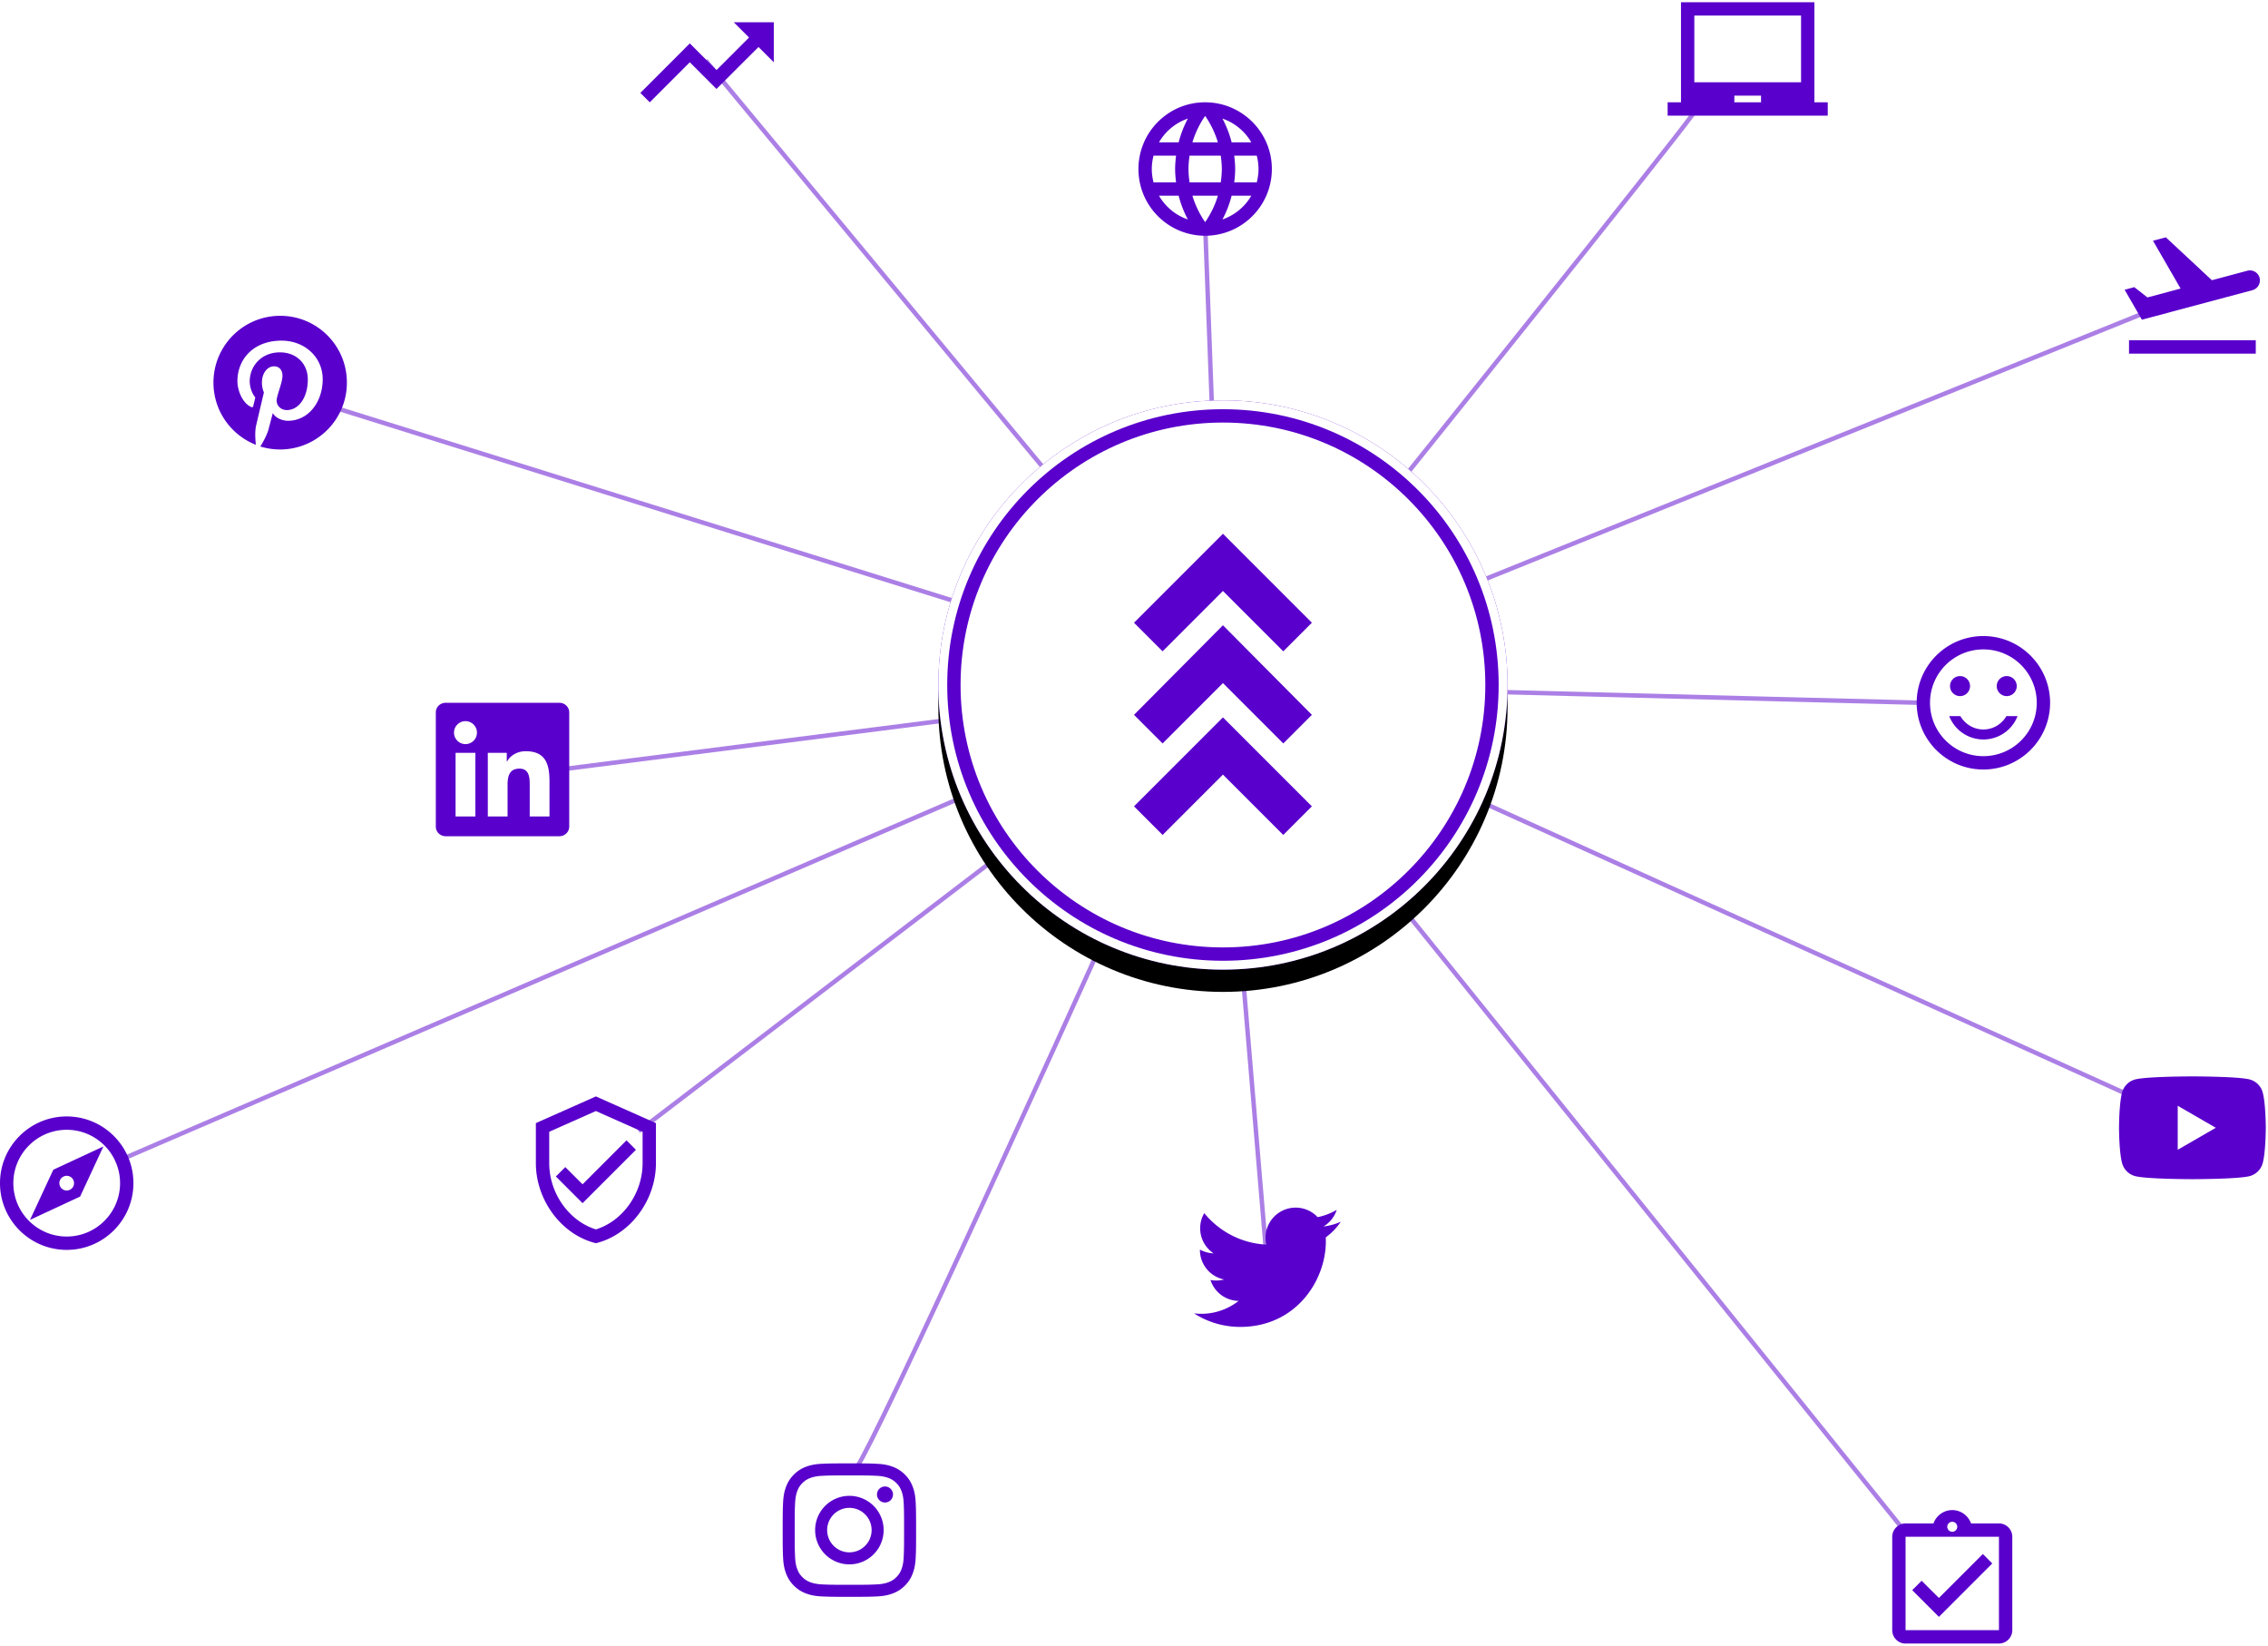 <svg width="510" height="370" xmlns="http://www.w3.org/2000/svg" xmlns:xlink="http://www.w3.org/1999/xlink"><defs><circle id="b" cx="64" cy="64" r="64"/><filter x="-13.7%" y="-9.8%" width="127.3%" height="127.3%" filterUnits="objectBoundingBox" id="a"><feOffset dy="5" in="SourceAlpha" result="shadowOffsetOuter1"/><feGaussianBlur stdDeviation="5" in="shadowOffsetOuter1" result="shadowBlurOuter1"/><feComposite in="shadowBlurOuter1" in2="SourceAlpha" operator="out" result="shadowBlurOuter1"/><feColorMatrix values="0 0 0 0 0 0 0 0 0 0 0 0 0 0 0 0 0 0 0.5 0" in="shadowBlurOuter1"/></filter></defs><g fill="none" fill-rule="evenodd"><path d="M275 154L26.5 261M275 154L74.5 91.413M275 153.857L159 14M493 66l-218 88M285 285l-11-131M428.5 344.5L275 154M275 154L144 254M275 154l-149 19M275 158l-4-107.5M381 25c3.333-3.333-32 41-106 133M485.5 249.25L275 154M432.127 158L275 154M192 330c-2 8.333 25.333-50.333 82-176-56.667 125.667-84 184.333-82 176z" stroke="#5900CC" opacity=".5" stroke-linecap="square"/><path d="M448 351.5l-2.115-2.13-9.885 9.885-3.885-3.87L430 357.5l6 6 12-12zm1.5-9h-6.27c-.63-1.74-2.28-3-4.23-3-1.95 0-3.6 1.26-4.23 3h-6.27c-.21 0-.405.015-.6.06-.585.12-1.11.42-1.515.825-.27.27-.495.6-.645.96a2.89 2.89 0 0 0-.24 1.155v21c0 .405.09.81.24 1.17.15.36.375.675.645.96.405.405.93.705 1.515.825.195.03.39.045.6.045h21c1.65 0 3-1.35 3-3v-21c0-1.65-1.35-3-3-3zm-10.5-.375c.615 0 1.125.51 1.125 1.125s-.51 1.125-1.125 1.125-1.125-.51-1.125-1.125.51-1.125 1.125-1.125zm10.5 24.375h-21v-21h21v21zM301.5 274.675a13.537 13.537 0 0 1-3.888 1.066 6.791 6.791 0 0 0 2.976-3.746 13.554 13.554 0 0 1-4.299 1.643 6.761 6.761 0 0 0-4.942-2.138 6.77 6.77 0 0 0-6.77 6.77c0 .53.06 1.047.175 1.543-5.627-.282-10.615-2.978-13.954-7.074a6.738 6.738 0 0 0-.917 3.404 6.767 6.767 0 0 0 3.012 5.635 6.743 6.743 0 0 1-3.067-.847v.085a6.775 6.775 0 0 0 5.43 6.64 6.783 6.783 0 0 1-3.057.115 6.777 6.777 0 0 0 6.324 4.702 13.583 13.583 0 0 1-8.408 2.898c-.546 0-1.085-.032-1.615-.095a19.162 19.162 0 0 0 10.378 3.042c12.453 0 19.263-10.316 19.263-19.263 0-.293-.006-.585-.02-.876a13.754 13.754 0 0 0 3.379-3.504zM191 329c4.074 0 4.585.017 6.184.09 1.597.073 2.687.327 3.642.698a7.352 7.352 0 0 1 2.656 1.73 7.353 7.353 0 0 1 1.73 2.656c.371.955.625 2.045.698 3.642.073 1.6.09 2.11.09 6.184s-.017 4.585-.09 6.184c-.073 1.597-.327 2.687-.697 3.642a7.353 7.353 0 0 1-1.73 2.656 7.353 7.353 0 0 1-2.657 1.73c-.955.371-2.045.625-3.642.698-1.6.073-2.11.09-6.184.09s-4.585-.017-6.184-.09c-1.597-.073-2.687-.327-3.642-.697a7.353 7.353 0 0 1-2.656-1.73 7.352 7.352 0 0 1-1.73-2.657c-.371-.955-.625-2.045-.698-3.642-.073-1.6-.09-2.11-.09-6.184s.017-4.585.09-6.184c.073-1.597.327-2.687.698-3.642a7.352 7.352 0 0 1 1.73-2.656 7.352 7.352 0 0 1 2.656-1.73c.955-.371 2.045-.625 3.642-.698 1.6-.073 2.11-.09 6.184-.09zm0 2.703c-4.005 0-4.48.015-6.061.087-1.463.067-2.257.311-2.786.517-.7.272-1.2.597-1.724 1.122a4.647 4.647 0 0 0-1.122 1.724c-.206.529-.45 1.323-.517 2.786-.072 1.581-.087 2.056-.087 6.061s.015 4.48.087 6.061c.067 1.463.311 2.257.517 2.786.272.7.597 1.2 1.122 1.724.525.525 1.024.85 1.724 1.122.529.206 1.323.45 2.786.517 1.581.072 2.056.087 6.061.087s4.48-.015 6.061-.087c1.463-.067 2.257-.311 2.786-.517.7-.272 1.2-.597 1.724-1.122a4.647 4.647 0 0 0 1.122-1.724c.206-.529.45-1.323.517-2.786.072-1.581.087-2.056.087-6.061s-.015-4.48-.087-6.061c-.067-1.463-.311-2.257-.517-2.786-.272-.7-.597-1.2-1.122-1.724a4.647 4.647 0 0 0-1.724-1.122c-.529-.206-1.323-.45-2.786-.517-1.581-.072-2.056-.087-6.061-.087zM191 349a5 5 0 1 0 0-10 5 5 0 0 0 0 10zm0-12.703a7.703 7.703 0 1 1 0 15.406 7.703 7.703 0 0 1 0-15.406zm9.807-.304a1.8 1.8 0 1 1-3.6 0 1.8 1.8 0 0 1 3.6 0zM15 251c-8.28 0-15 6.72-15 15 0 8.28 6.72 15 15 15 8.28 0 15-6.72 15-15 0-8.28-6.72-15-15-15zm0 27c-6.615 0-12-5.385-12-12s5.385-12 12-12 12 5.385 12 12-5.385 12-12 12zm-8.25-3.75l11.265-5.235 5.235-11.265-11.265 5.235L6.75 274.25zm8.25-9.9c.915 0 1.65.735 1.65 1.65 0 .915-.735 1.65-1.65 1.65-.915 0-1.65-.735-1.65-1.65 0-.915.735-1.65 1.65-1.65zM134 246.5l-13.5 6v9c0 8.325 5.76 16.11 13.5 18 7.74-1.89 13.5-9.675 13.5-18v-9l-13.5-6zm10.5 15c0 6.78-4.47 13.035-10.5 14.895-6.03-1.86-10.5-8.115-10.5-14.895v-7.05l10.5-4.665 10.5 4.665v7.05zm-17.385.885L125 264.5l6 6 12-12-2.115-2.13-9.885 9.885-3.885-3.87zM123.565 183.565h-4.449V176.6c0-1.66-.03-3.795-2.313-3.795-2.314 0-2.667 1.81-2.667 3.677v7.082h-4.445v-14.318h4.263v1.957h.062c.595-1.125 2.045-2.312 4.21-2.312 4.507 0 5.339 2.964 5.339 6.82v7.853zm-18.891-16.273a2.581 2.581 0 1 1-.005-5.162 2.581 2.581 0 0 1 .005 5.162zm-2.23 16.273h4.455v-14.318h-4.455v14.318zM125.78 158h-25.568c-1.22 0-2.212.968-2.212 2.163v25.674c0 1.195.992 2.165 2.212 2.165h25.568c1.223 0 2.22-.97 2.22-2.165v-25.674c0-1.195-.997-2.163-2.22-2.163zM63.012 71C54.722 71 48 77.722 48 86.012c0 6.364 3.954 11.8 9.539 13.987-.136-1.186-.247-3.015.05-4.312.27-1.174 1.754-7.463 1.754-7.463s-.445-.902-.445-2.224c0-2.088 1.21-3.645 2.718-3.645 1.285 0 1.903.964 1.903 2.113 0 1.285-.816 3.212-1.248 5.004-.358 1.495.754 2.718 2.224 2.718 2.669 0 4.72-2.817 4.72-6.87 0-3.595-2.582-6.103-6.277-6.103-4.275 0-6.783 3.2-6.783 6.511 0 1.285.494 2.669 1.112 3.423a.447.447 0 0 1 .099.432c-.111.47-.371 1.495-.42 1.705-.062.272-.223.334-.507.198-1.878-.877-3.052-3.608-3.052-5.82 0-4.732 3.435-9.081 9.922-9.081 5.202 0 9.254 3.707 9.254 8.674 0 5.177-3.262 9.34-7.784 9.34-1.52 0-2.953-.79-3.435-1.73l-.939 3.572c-.333 1.31-1.248 2.94-1.865 3.941 1.408.433 2.89.667 4.448.667 8.29 0 15.012-6.721 15.012-15.012C78.025 77.722 71.303 71 63.012 71zM165 5l3.435 3.435-7.32 7.32-6-6L144 20.885 146.115 23l9-9 6 6 9.45-9.435L174 14V5zM270.985 23C262.705 23 256 29.72 256 38c0 8.28 6.705 15 14.985 15C279.28 53 286 46.28 286 38c0-8.28-6.72-15-15.015-15zm10.395 9h-4.425a23.474 23.474 0 0 0-2.07-5.34A12.044 12.044 0 0 1 281.38 32zM271 26.06a21.13 21.13 0 0 1 2.865 5.94h-5.73A21.13 21.13 0 0 1 271 26.06zM259.39 41c-.24-.96-.39-1.965-.39-3s.15-2.04.39-3h5.07c-.12.99-.21 1.98-.21 3s.09 2.01.21 3h-5.07zm1.23 3h4.425a23.474 23.474 0 0 0 2.07 5.34A11.98 11.98 0 0 1 260.62 44zm4.425-12h-4.425a11.98 11.98 0 0 1 6.495-5.34 23.474 23.474 0 0 0-2.07 5.34zM271 49.94a21.13 21.13 0 0 1-2.865-5.94h5.73A21.13 21.13 0 0 1 271 49.94zm3.51-8.94h-7.02c-.135-.99-.24-1.98-.24-3s.105-2.025.24-3h7.02c.135.975.24 1.98.24 3s-.105 2.01-.24 3zm.375 8.34c.9-1.665 1.59-3.465 2.07-5.34h4.425a12.044 12.044 0 0 1-6.495 5.34zM277.54 41c.12-.99.21-1.98.21-3s-.09-2.01-.21-3h5.07c.24.96.39 1.965.39 3s-.15 2.04-.39 3h-5.07zM408 23V.5h-30V23h-3v3h36v-3h-3zm-12 0h-6v-1.5h6V23zm9-4.5h-24v-15h24v15zM451.25 156.5a2.25 2.25 0 1 1 0-4.5 2.25 2.25 0 0 1 0 4.5zm-10.5 0a2.25 2.25 0 1 1 0-4.5 2.25 2.25 0 0 1 0 4.5zM446 164c2.22 0 4.125-1.215 5.175-3h2.505a8.243 8.243 0 0 1-15.36 0h2.505c1.05 1.785 2.955 3 5.175 3zm-.015-21c8.295 0 15.015 6.72 15.015 15 0 8.28-6.72 15-15.015 15-8.28 0-14.985-6.72-14.985-15 0-8.28 6.705-15 14.985-15zm.015 27c6.63 0 12-5.37 12-12s-5.37-12-12-12-12 5.37-12 12 5.37 12 12 12zM489.7 258.5v-9.9l8.573 4.95-8.573 4.95zm19.11-12.893a4.133 4.133 0 0 0-2.917-2.918C503.319 242 493 242 493 242s-10.32 0-12.893.69a4.133 4.133 0 0 0-2.917 2.917c-.69 2.574-.69 7.943-.69 7.943s0 5.37.69 7.943a4.132 4.132 0 0 0 2.917 2.917c2.574.69 12.893.69 12.893.69s10.32 0 12.893-.69a4.132 4.132 0 0 0 2.917-2.917c.69-2.574.69-7.943.69-7.943s0-5.37-.69-7.943zM478.75 76.5h28.5v3h-28.5v-3zm29.355-14.04a2.245 2.245 0 0 0-2.76-1.59L497.38 63l-10.35-9.645-2.895.765 6.21 10.755-7.455 1.995-2.955-2.31-2.175.585 3.885 6.735 24.855-6.645a2.283 2.283 0 0 0 1.605-2.775z" fill="#5900CC"/><g fill-rule="nonzero" transform="translate(211 90)"><use fill="#000" filter="url(#a)" xlink:href="#b"/><circle stroke="#5900CC" stroke-width="5" stroke-linejoin="square" fill="#FFF" fill-rule="evenodd" cx="64" cy="64" r="61.5"/><circle stroke="#FFF" stroke-width="2" stroke-linejoin="square" cx="64" cy="64" r="63"/></g><path d="M255 181.286l20-19.998 20 19.998-6.429 6.429L275 174.145l-13.571 13.57-6.429-6.429zM275 120l20 20-6.43 6.429L275 132.857l-13.57 13.572L255 140l20-20zm-20 40.715l20-20.142 20 20.142-6.429 6.428L275 153.572l-13.571 13.571-6.429-6.428z" fill="#5900CC"/></g></svg>